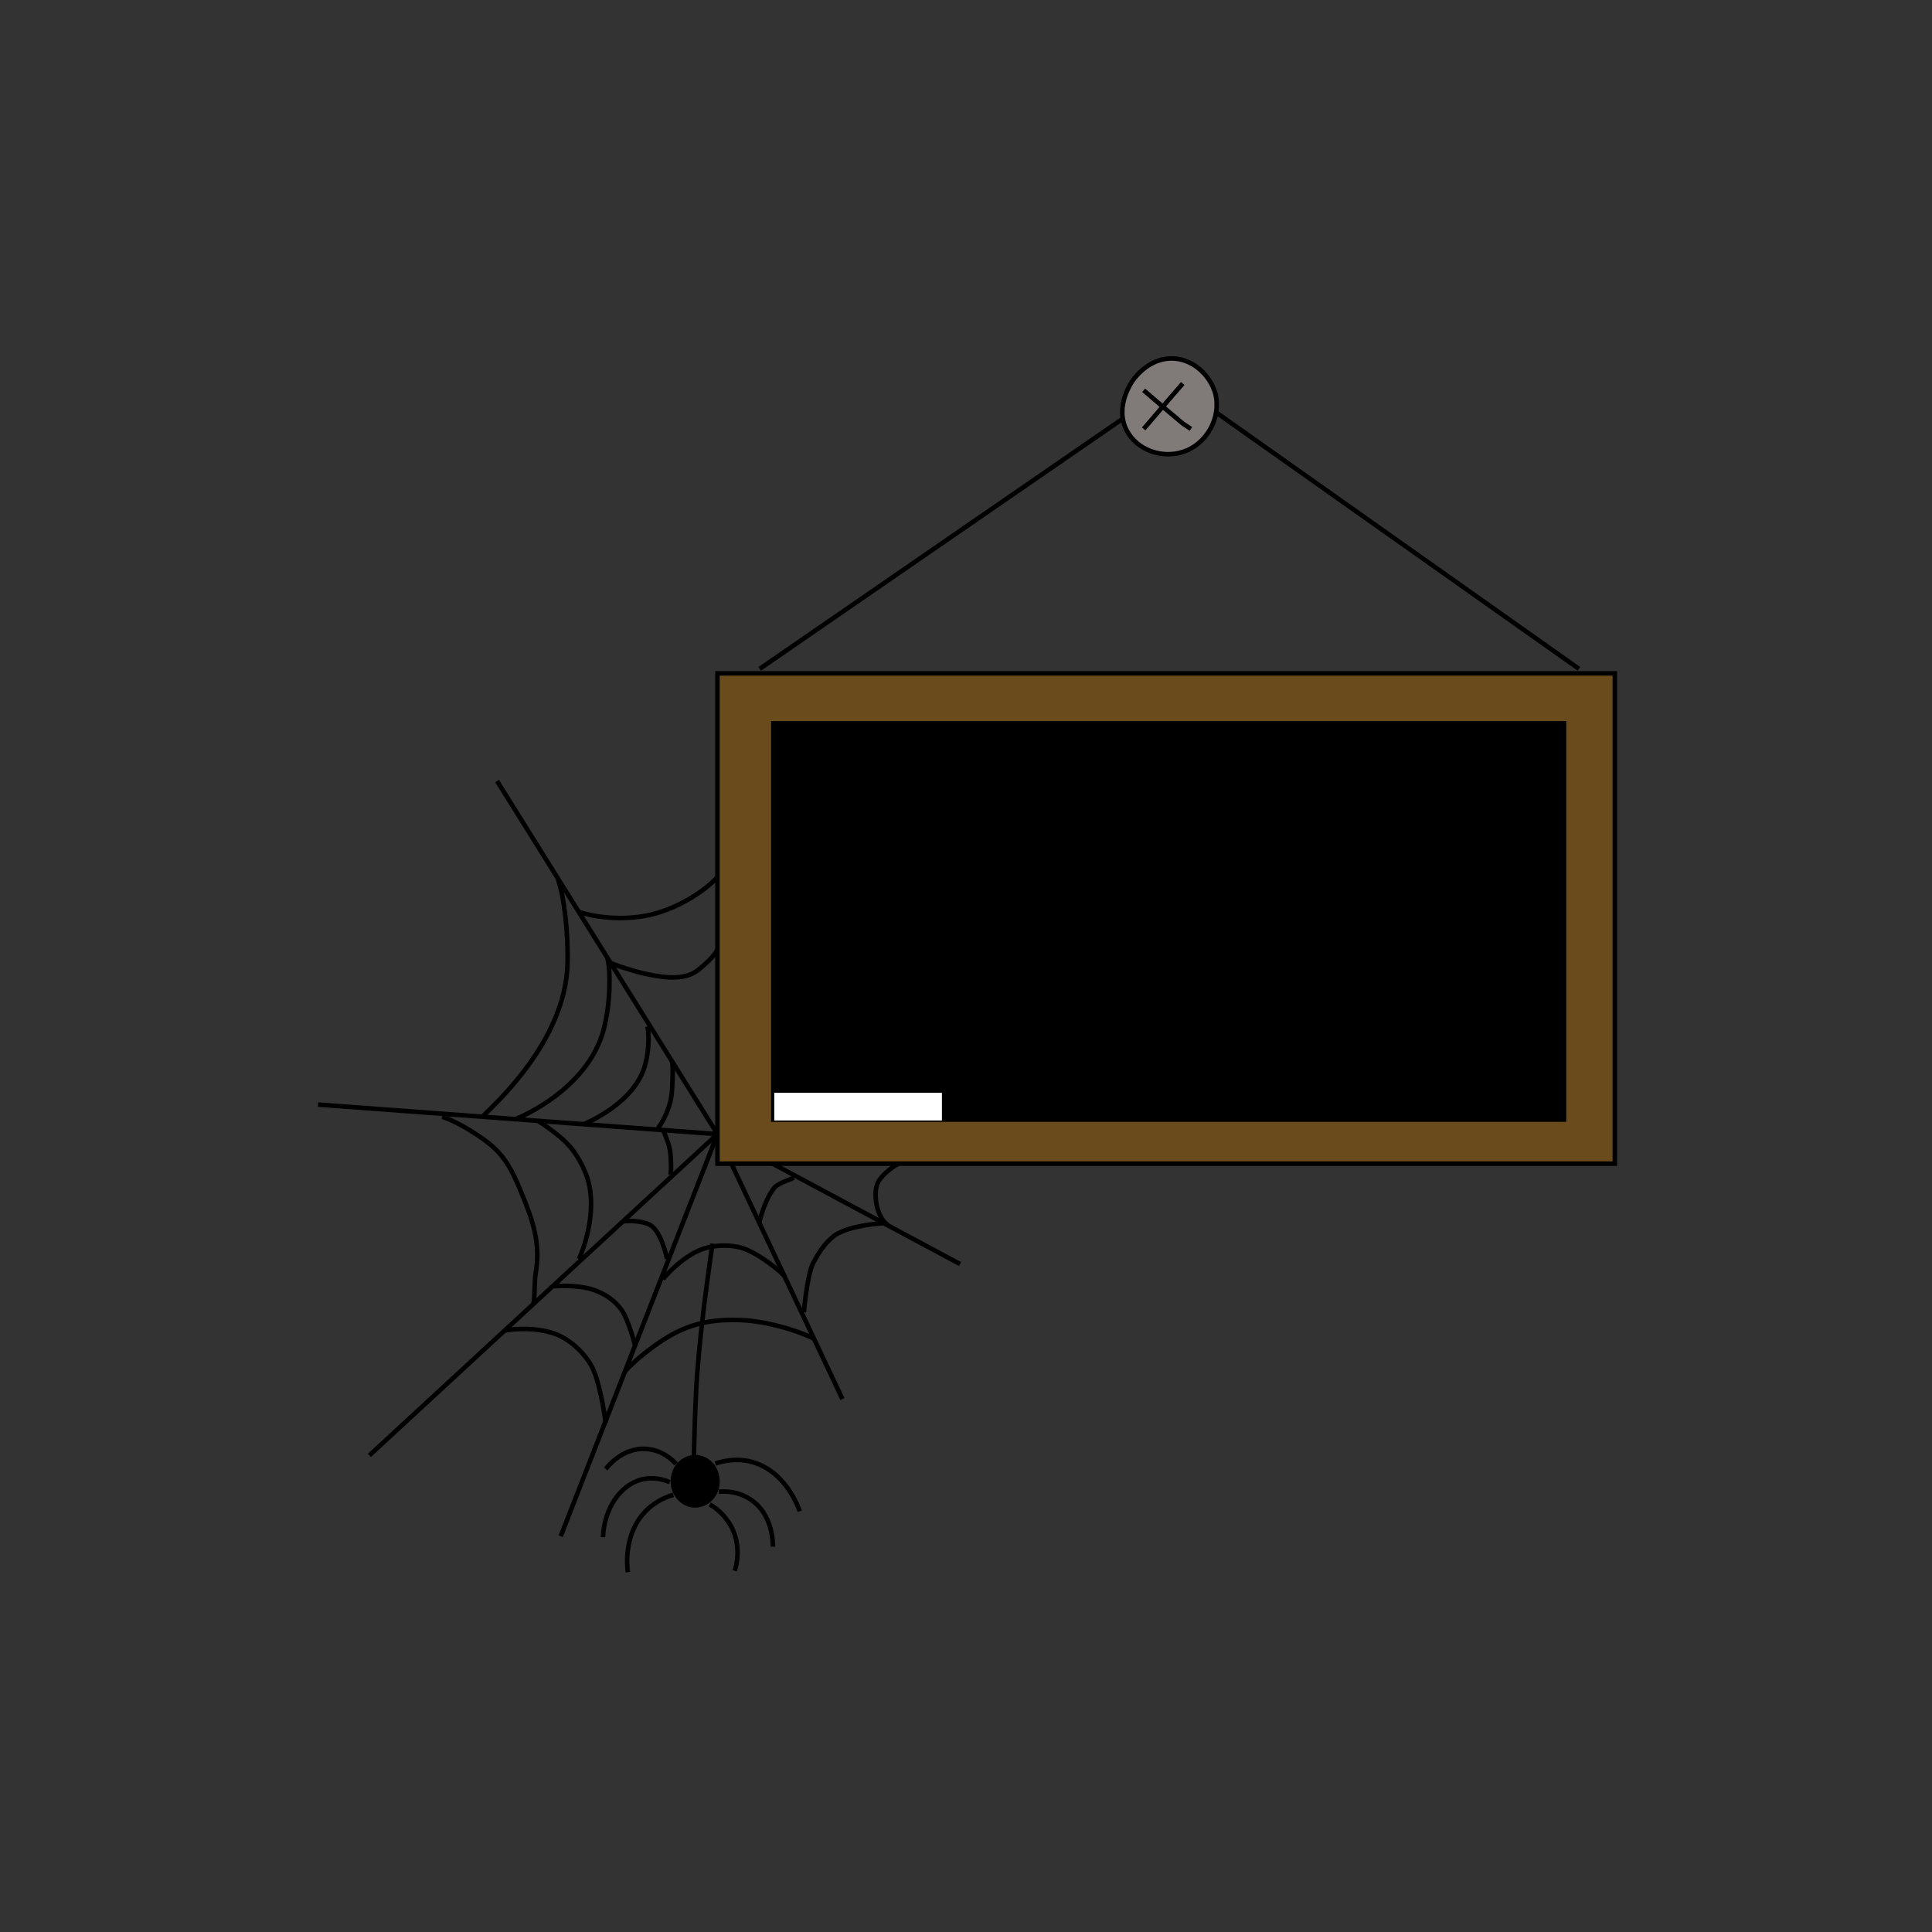 <?xml version="1.0" encoding="utf-8"?>
<!-- Generator: Adobe Illustrator 22.1.0, SVG Export Plug-In . SVG Version: 6.00 Build 0)  -->
<svg version="1.1" id="Layer_1" xmlns="http://www.w3.org/2000/svg" xmlns:xlink="http://www.w3.org/1999/xlink" x="0px" y="0px"
	 viewBox="0 0 425.2 425.2" style="enable-background:new 0 0 425.2 425.2;" xml:space="preserve">
<rect x="0" y="0" width="425.2" height="425.2" fill="#333333" stroke="none"/>
<style type="text/css">
	.st0{fill:none;stroke:#000000;stroke-miterlimit:10;}
	.st1{stroke:#000000;stroke-miterlimit:10;}
	.st2{fill:#6A4C1C;stroke:#000000;stroke-miterlimit:10;}
	.st3{fill:#FFFFFF;stroke:#FFFFFF;stroke-miterlimit:10;}
	.st4{fill:#807A79;}
</style>
<polyline class="st0" points="157.9,249.6 81.3,320.3 157.9,249.6 70,243.1 157.9,249.6 109.4,171.9 157.9,249.6 123.4,338.1 
	157.9,249.6 185.4,307.9 157.9,249.6 211.3,278.2 "/>
<path class="st0" d="M147.9,233.6c0.3,1.1,0.1,4.6,0,6.3c-0.2,3.9-2.2,7.3-3.1,8.4"/>
<path class="st0" d="M142.5,225.9c0.4,1.7,0.3,5.6-0.5,8.4c-2.2,8.4-12.8,12.8-13.7,13.2"/>
<path class="st0" d="M133.7,210.9c0.7,2.8,0.7,10-0.9,15.9c-3.6,12.9-18,19-19.6,19.6"/>
<path class="st0" d="M122.8,193.5c1.4,3.8,2.3,12.3,2.1,18.7c-0.5,16.7-15.5,30.4-18.8,33.6"/>
<path class="st0" d="M145.9,248.7c0.4,0.7,1.4,3.2,1.6,4.8c0.2,1.7,0.3,4.4,0,5.1"/>
<path class="st0" d="M118.4,246.7c1.2,0.7,5.2,3.5,6.8,5.4c0.4,0.4,2.9,3.3,4.2,7.6c2.1,7.4-1.2,15.8-2,17.4"/>
<path class="st0" d="M97.3,245.8c2.1,0.5,7.3,3.4,10.5,6c3.9,3.2,5.4,6.9,7.4,11.8c1.8,4.5,3.9,9.9,2.7,16.6
	c-0.3,1.7-0.2,5.8-0.5,6.7"/>
<path class="st0" d="M127.4,200.7c2.2,0.8,9.6,2.4,17,0.3c6.9-2,12-6.2,13.5-8"/>
<path class="st0" d="M133.7,211.6c1.5,0.8,6.1,2.3,9.2,2.9c3.2,0.6,8.1,1.5,11.2-1.4c0.6-0.6,4.4-3.2,4.7-6.8"/>
<path class="st0" d="M137.2,268.8c0.5-0.1,3.9-0.3,5.9,0.8c2.4,1.4,3.7,7.2,3.7,7.5"/>
<path class="st0" d="M121.9,283.1c1.4-0.2,5.8-0.2,8.5,0.7c1.2,0.4,4.4,1.5,6.6,4.8c1.2,1.9,2.6,6.6,2.8,7.7"/>
<path class="st0" d="M111.2,292.8c1.5-0.3,8-1,12.6,1.5c0.7,0.4,3.8,2.1,6.2,6c1.9,3.1,3.1,11.2,3.3,12.8"/>
<path class="st0" d="M172.7,280.9c-0.8-1-5.8-5.2-9.6-6.3c-0.7-0.2-3.9-1-7.9,0.1c-4.4,1.3-8.4,5.7-9.3,6.8"/>
<path class="st0" d="M137.5,301.9c1.5-1.9,7.1-6.7,12-9c5-2.3,9.3-2.4,11.9-2.4c6.8-0.1,14.5,2.5,17.7,4.1"/>
<path class="st0" d="M174.7,259.2c-0.8,0.4-3.1,1.1-4.1,2c-2,2.2-3.3,6.8-3.5,7.9"/>
<path class="st0" d="M194.4,269.2c-1.7,0.1-7.9,0.7-10.7,2.7c-2.5,1.9-3.7,4.2-4.7,6c-1.3,2.5-1.9,9.3-2.1,10.9"/>
<path class="st0" d="M195.5,269.7c-2.7-1.8-3.4-7.2-2.3-9.4c1-2.1,4.3-4.2,4.7-4.2"/>
<path class="st0" d="M156.8,273.7c-0.5,3.6-2.5,17.2-3.3,27.9c-0.2,2.4-0.3,4.7-0.3,4.7c-0.3,5.9-0.4,10.8-0.5,14.4"/>
<ellipse class="st1" cx="153" cy="326" rx="4.9" ry="5.3"/>
<path class="st0" d="M148.8,322.2c-0.5-0.6-2.8-3-6.4-3.3c-5.5-0.5-8.9,4.2-9.1,4.4"/>
<path class="st0" d="M147.4,326.2c-1.4-0.6-3.7-1.2-6.2-0.6c-4.6,1.2-8.2,6.2-8.5,12.7"/>
<path class="st0" d="M157.4,322.1c1.6-0.5,4.3-1.2,7.5-0.5c8,1.8,10.9,10.4,11.1,11"/>
<path class="st0" d="M158.2,328.3c1.2-0.1,4-0.2,6.8,1.6c5.3,3.3,5.1,10.2,5.1,10.5"/>
<path class="st0" d="M156.2,331.1c1.1,0.6,3.2,2.1,4.7,4.8c2.4,4.5,1.1,8.9,0.8,9.8"/>
<polyline class="st0" points="167.2,147.2 258.5,84.3 347.5,147.2 "/>
<path class="st0" d="M148.2,329c-1.5,0.4-3.6,1.3-5.5,3c-5.6,5-4.7,13-4.5,14"/>
<polygon class="st2" points="355.4,256.1 157.9,256.1 157.9,249.6 157.9,148.2 355.4,148.2 "/>
<rect x="170.2" y="159.2" class="st1" width="174" height="87.2"/>
<rect x="170.9" y="241" class="st3" width="35.9" height="5.1"/>
<g id="søm">
	<g>
		<path class="st4" d="M267.4,86.7c1.3,5.3-1.9,11.1-7.3,12.8c-4.5,1.4-9.9-0.4-12.2-4.7c-2.8-5.3,1.1-10.8,1.4-11.2
			c0.6-0.8,3.9-5.1,9-4.7C262.8,79.2,266.4,82.7,267.4,86.7z"/>
	</g>
	<g>
		<path class="st0" d="M258.4,78.9c-5.2-0.3-8.4,3.9-9,4.7c-0.3,0.4-4.2,5.9-1.4,11.2c2.3,4.3,7.7,6.1,12.2,4.7
			c5.3-1.6,8.6-7.5,7.3-12.8C266.4,82.7,262.8,79.2,258.4,78.9z"/>
		<polyline class="st0" points="260.3,84.4 255.9,89.5 251.7,94.4 		"/>
		<polyline class="st0" points="251.7,85.9 255.9,89.5 260.3,93.2 262.1,94.4 		"/>
	</g>
</g>
</svg>
